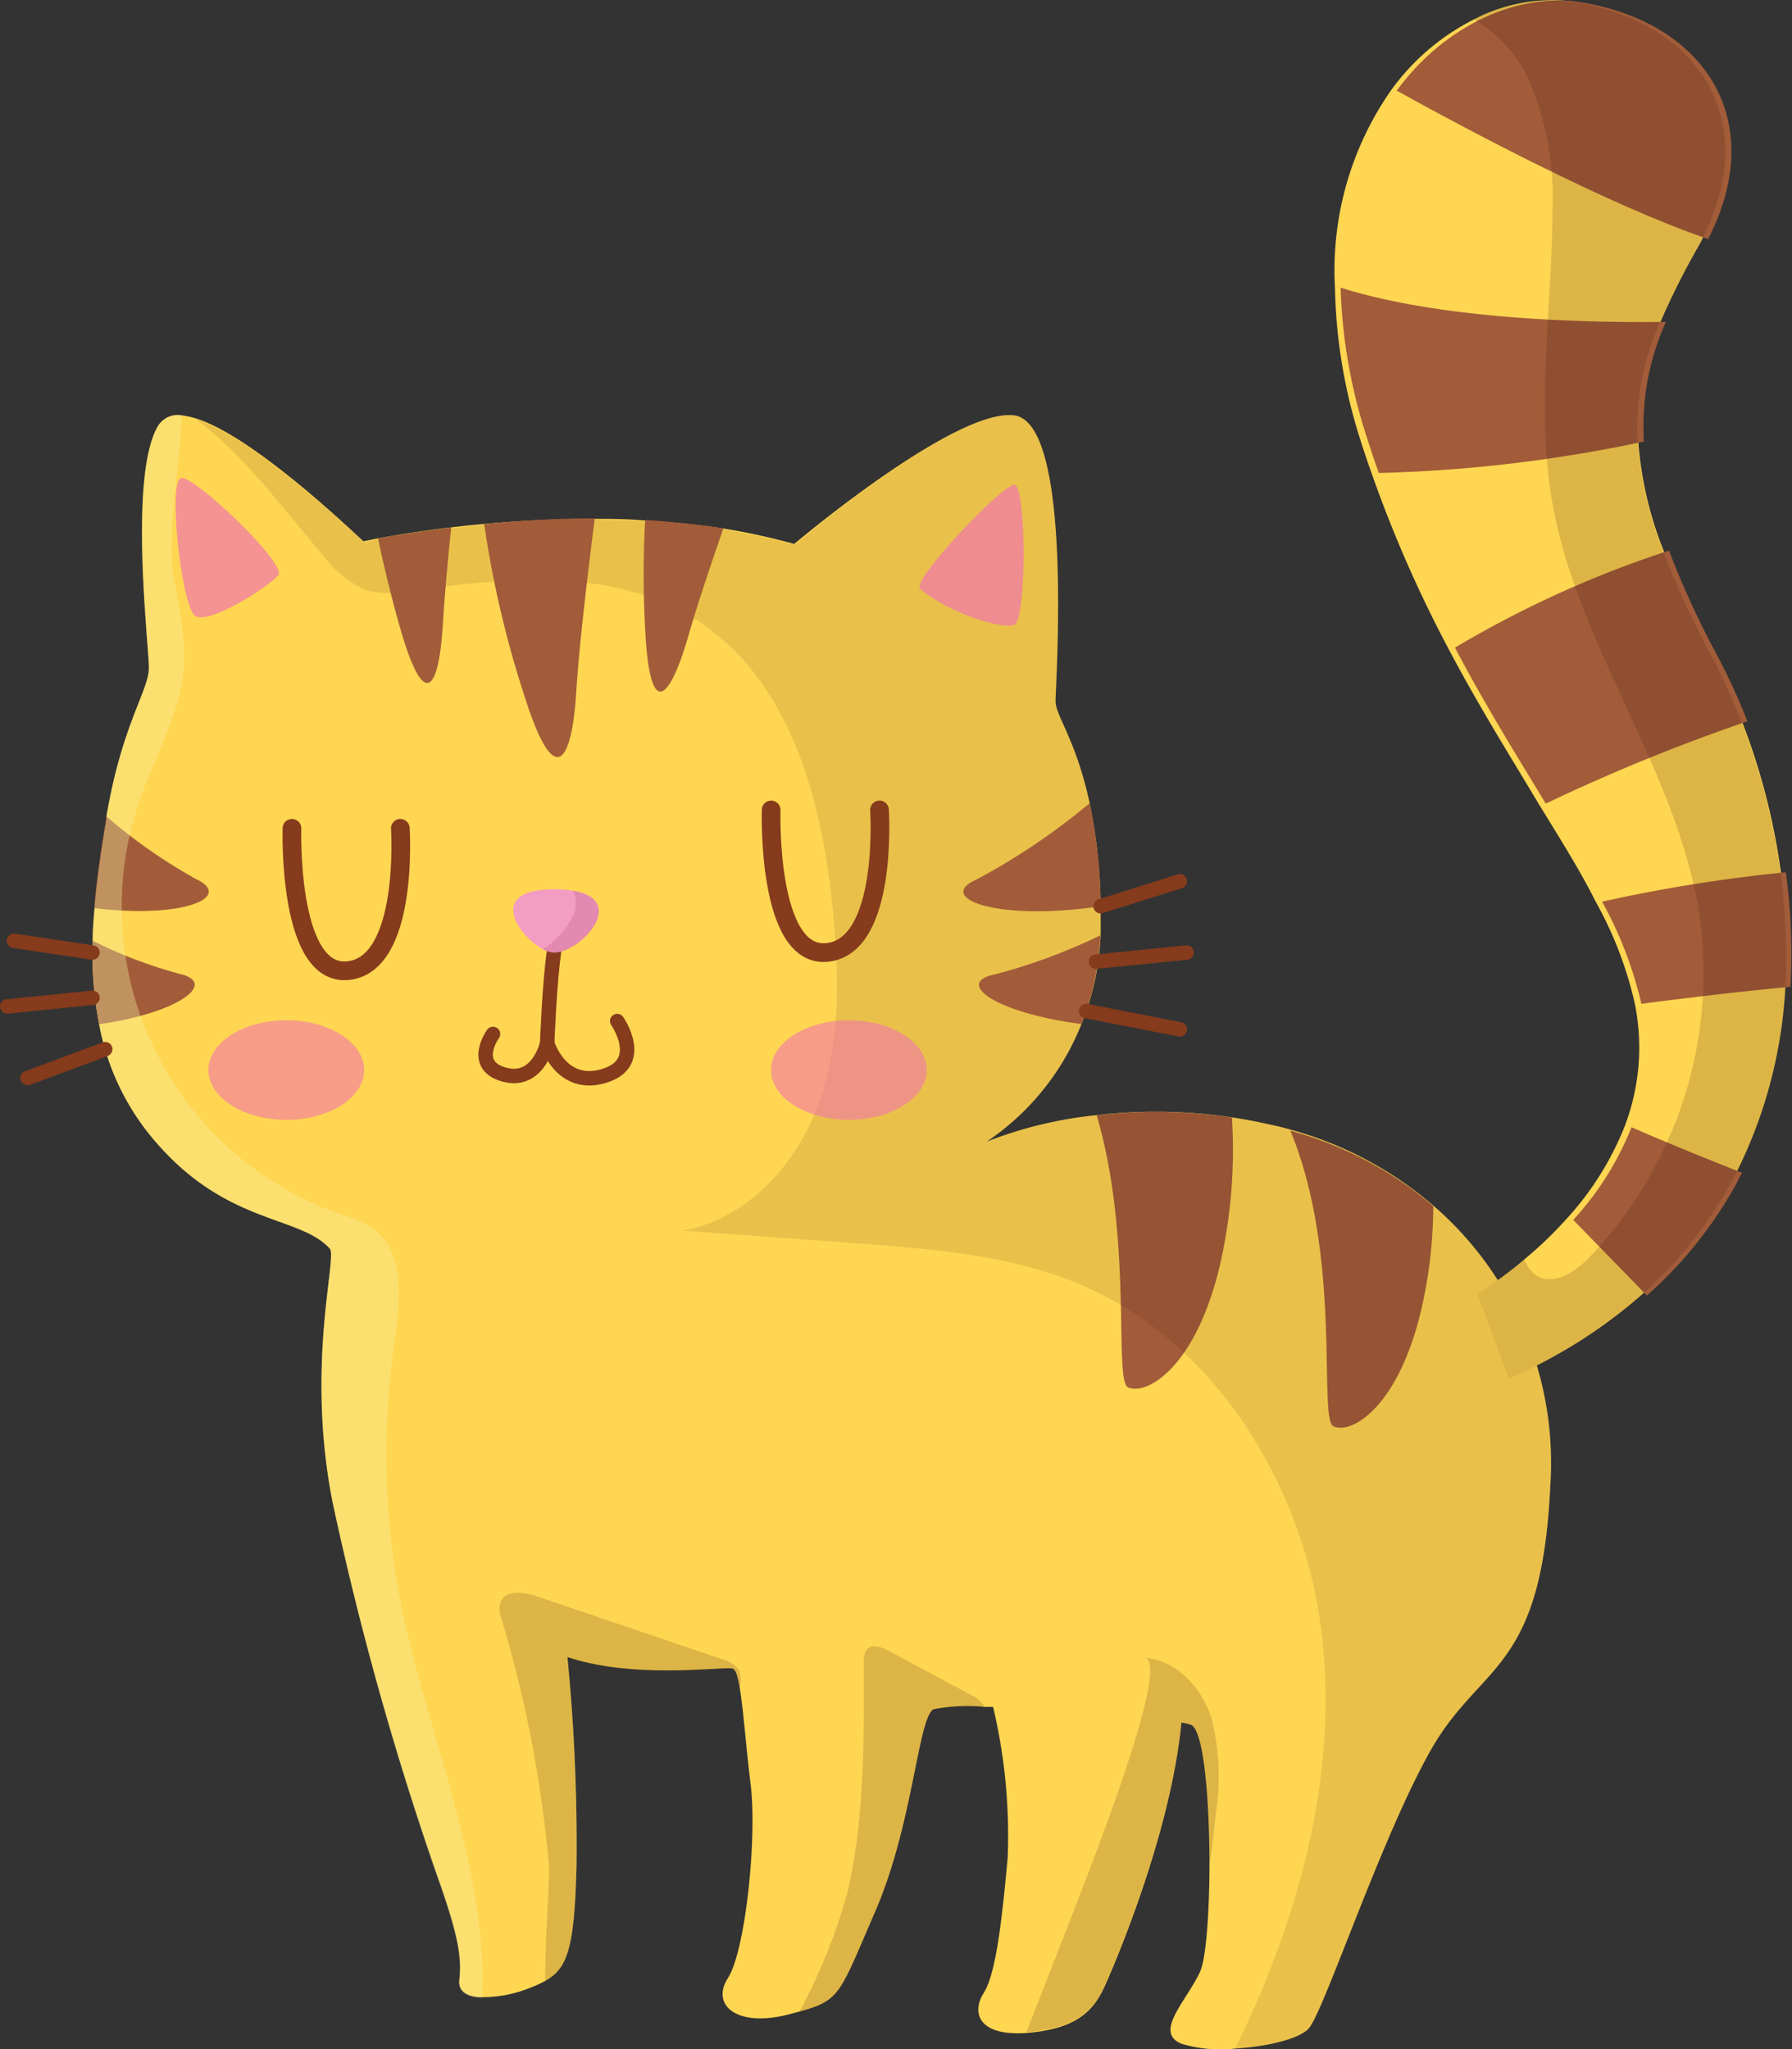 <svg id="Layer_1" data-name="Layer 1" xmlns="http://www.w3.org/2000/svg" viewBox="0 0 114.1 130.44"><rect x="0" y="0" width="114.1" height="130.44" fill="#333333" stroke="none"/><defs><style>.cls-1{fill:#ffd652;}.cls-2,.cls-4{fill:#3a1410;}.cls-2{opacity:0.17;}.cls-3{fill:#a25c39;}.cls-4{opacity:0.11;}.cls-5{fill:#f6f3a8;opacity:0.36;}.cls-6{opacity:0.72;}.cls-7{fill:#f177aa;}.cls-8,.cls-9{fill:none;stroke:#853b1c;stroke-linecap:round;stroke-linejoin:round;}.cls-8{stroke-width:0.92px;}.cls-9{stroke-width:1.19px;}.cls-10{opacity:0.6;}.cls-11{fill:#f49dc2;}.cls-12{fill:#8f2048;opacity:0.16;}</style></defs><title>cat</title><path class="cls-1" d="M75.31,108.3c0,.45,0,.92-.09,1.39-.67,6.93-4.14,15.12-4.87,16.73s-1.81,2.74-5,3h0c-3.15.21-3.46-1.37-2.73-2.52s1.12-4,1.54-8.63a35.44,35.44,0,0,0-.91-9.53c-.19-1-.35-1.55-.35-1.55,2.72-1,7.41-.1,10.17.56C74.43,108,75.31,108.3,75.31,108.3Z"/><path class="cls-1" d="M98.71,94.6c-.56,11.93-4.45,11.22-7.62,16.83s-6.76,16.53-7.76,17.7c-.61.68-2.69,1.16-4.68,1.28a8.69,8.69,0,0,1-3.38-.29c-1.87-.71.28-2.73,1.14-4.6.37-.79.59-3.65.6-6.72h0c0-4.13-.34-8.62-1.17-9a4.31,4.31,0,0,0-.62-.15c-.57-.11-1.45-.22-2.52-.33-2.7-.3-6.56-.57-9.42-.66h-.6a11.37,11.37,0,0,0-3.24.15c-1,.57-1.29,7.33-3.74,12.94-2.26,5.21-2.18,5.59-4.81,6.31l-.65.17c-3.32.87-5-.58-3.89-2.31s1.87-8.91,1.44-12.37c-.29-2.32-.46-4.77-.7-6.17-.12-.69-.26-1.12-.45-1.16-.58-.15-6.19.71-10.51-.73a122.32,122.32,0,0,1,.58,13.25c-.13,5.27-.56,6.57-2,7.37a6.85,6.85,0,0,1-.85.39,8.08,8.08,0,0,1-3.14.64c-.92,0-1.54-.35-1.47-1.07.15-1.44,0-2.73-1.44-6.76A199.29,199.29,0,0,1,21.17,95.6C19.45,86.83,21.5,80,21,79.49c-2-2.22-6.9-1.44-11.65-7.48A15.77,15.77,0,0,1,6.31,65.2a23.74,23.74,0,0,1-.41-5.31c0-.71.06-1.39.12-2.08.17-2,.47-3.9.76-5.66,0-.07,0-.12,0-.19,1-5.89,2.7-8,2.7-9.45s-1.3-12.23.58-15.39a1.47,1.47,0,0,1,1.51-.68,5.61,5.61,0,0,1,.88.19c3.49,1.08,9.27,6.51,10.69,7.83l.89-.18c.94-.17,2.57-.46,4.66-.7.66-.08,1.35-.16,2.1-.22,2.09-.2,4.5-.33,7-.33,1,0,2.09,0,3.17.1,1.66.09,3.35.25,5,.5a41.91,41.91,0,0,1,4.61,1S60.77,26,64.56,26.44s2.65,16.93,2.65,18.23c0,.87,1.32,2.48,2.17,6.46a33.77,33.77,0,0,1,.7,6.56c0,.3,0,.61,0,.93s0,.62,0,.92a16.89,16.89,0,0,1-1.22,5.65,17.28,17.28,0,0,1-.75,1.62h0a16.22,16.22,0,0,1-5.29,5.87,26.38,26.38,0,0,1,7-1.69,33.09,33.09,0,0,1,8.61.14c.76.11,1.54.26,2.34.44.49.1,1,.22,1.43.35a23.42,23.42,0,0,1,9.09,4.85A21.65,21.65,0,0,1,98.71,94.6Z"/><path class="cls-2" d="M47.09,107.41c-.12-.69-.26-1.12-.45-1.16-.58-.15-6.19.71-10.51-.73a122.32,122.32,0,0,1,.58,13.25c-.13,5.27-.56,6.57-2,7.37,0-2.94.31-6.59.24-7.4a78.45,78.45,0,0,0-3-15.62,1.72,1.72,0,0,1-.07-1.14c.33-.78,1.45-.64,2.25-.38l11.77,4a2,2,0,0,1,1.13.69A1.51,1.51,0,0,1,47.09,107.41Z"/><path class="cls-2" d="M62.68,108.69a11.37,11.37,0,0,0-3.24.15c-1,.57-1.29,7.33-3.74,12.94-2.26,5.21-2.18,5.59-4.81,6.31A36.54,36.54,0,0,0,54,120.31c1.07-4.76,1-9.68,1-14.53a1.08,1.08,0,0,1,.22-.8c.33-.34.89-.13,1.32.09l5.23,2.8a2.24,2.24,0,0,1,.84.65A.44.44,0,0,1,62.68,108.69Z"/><path class="cls-2" d="M77.4,115.55c-.11,1.07-.22,2.16-.39,3.24,0-4.13-.34-8.62-1.17-9a4.31,4.31,0,0,0-.62-.15c-.67,6.93-4.14,15.12-4.87,16.73s-1.81,2.74-5,3h0c2.39-6.18,6-15,7.32-20,.17-.61.3-1.17.4-1.65.26-1.35.23-2.17-.24-2.19,2.06.11,3.71,1.92,4.32,3.89A15.45,15.45,0,0,1,77.4,115.55Z"/><path class="cls-3" d="M91.26,76.78A29.62,29.62,0,0,1,90.58,83c-1.43,6.52-4.49,8.33-5.67,7.8-1-.43.59-10.76-2.75-18.82A23.45,23.45,0,0,1,91.26,76.78Z"/><path class="cls-3" d="M77.76,80.17c-1.5,6.8-4.71,8.69-5.93,8.15-.94-.41.33-9.37-2-17.32a33.09,33.09,0,0,1,8.61.14A32.91,32.91,0,0,1,77.76,80.17Z"/><path class="cls-4" d="M98.71,94.6c-.56,11.93-4.45,11.22-7.62,16.83s-6.76,16.53-7.76,17.7c-.61.68-2.69,1.16-4.68,1.28,4.07-8.3,6.65-17.6,5.46-26.76S77.37,85.41,68.78,81.77c-4.43-1.87-9.31-2.25-14.11-2.61l-11.2-.82c4-.7,7.16-4.1,8.59-7.91s1.38-8,1-12.08c-.63-7.24-2.72-15.2-8.91-19-5.18-3.21-11.77-2.59-17.8-1.76a6.64,6.64,0,0,1-3,0,6.91,6.91,0,0,1-2.82-2.29c-2.18-2.49-5-6.39-8.06-8.61,3.49,1.08,9.27,6.51,10.69,7.83l.89-.18c.94-.17,2.57-.46,4.66-.7.66-.08,1.35-.16,2.1-.22,2.09-.2,4.5-.33,7-.33,1,0,2.09,0,3.17.1,1.66.09,3.35.25,5,.5a41.91,41.91,0,0,1,4.61,1S60.77,26,64.56,26.44s2.65,16.93,2.65,18.23c0,.87,1.32,2.48,2.17,6.46a33.77,33.77,0,0,1,.7,6.56c0,.3,0,.61,0,.93s0,.62,0,.92a16.89,16.89,0,0,1-1.22,5.65,17.28,17.28,0,0,1-.75,1.62h0a16.22,16.22,0,0,1-5.29,5.87,26.38,26.38,0,0,1,7-1.69,33.09,33.09,0,0,1,8.61.14c.76.11,1.54.26,2.34.44.49.1,1,.22,1.43.35a23.42,23.42,0,0,1,9.09,4.85A21.65,21.65,0,0,1,98.71,94.6Z"/><path class="cls-3" d="M37.87,33c-.39,3.09-1,8-1.2,11.36-.26,3.73-1.25,6.33-3.26,0a65.58,65.58,0,0,1-2.58-11C32.91,33.16,35.32,33,37.87,33Z"/><path class="cls-3" d="M28.73,33.58c-.23,2.17-.43,4.46-.54,6.27-.21,3.52-1.05,6-2.75,0-.54-1.89-1-3.81-1.37-5.57C25,34.1,26.64,33.83,28.73,33.58Z"/><path class="cls-3" d="M46.06,33.63c-.82,2.37-1.71,5-2.3,7.09-1,3.38-2.36,5.58-2.68-.62-.13-2.43-.13-4.89,0-7C42.69,33.21,44.38,33.38,46.06,33.63Z"/><path class="cls-3" d="M6,57.81c.16-2,.46-3.9.76-5.66a1.08,1.08,0,0,1,0-.19,33.87,33.87,0,0,0,5.72,4C14.89,57.09,11.71,58.51,6,57.81Z"/><path class="cls-3" d="M6.31,65.2a23.78,23.78,0,0,1-.41-5.31A29.54,29.54,0,0,0,11.45,62C13.87,62.55,11.47,64.47,6.31,65.2Z"/><path class="cls-3" d="M70.08,57.69c-6.67,1-10.55-.55-7.9-1.7a42.32,42.32,0,0,0,7.2-4.86A33.77,33.77,0,0,1,70.08,57.69Z"/><path class="cls-3" d="M70.07,59.54a18.43,18.43,0,0,1-.36,2.8,16.41,16.41,0,0,1-.86,2.85c-5.53-.72-8.09-2.64-5.5-3.16A36.59,36.59,0,0,0,70.07,59.54Z"/><path class="cls-5" d="M30.7,127.17c-.92,0-1.54-.35-1.47-1.07.15-1.44,0-2.73-1.44-6.76A199.29,199.29,0,0,1,21.17,95.6C19.45,86.83,21.5,80,21,79.49c-2-2.22-6.9-1.44-11.65-7.48A15.77,15.77,0,0,1,6.31,65.2a23.74,23.74,0,0,1-.41-5.31c0-.71.06-1.39.12-2.08.17-2,.47-3.9.76-5.66,0-.07,0-.12,0-.19,1-5.89,2.7-8,2.7-9.45s-1.3-12.23.58-15.39a1.47,1.47,0,0,1,1.51-.68c-.13,3.6-1,7.57-.49,10.51a25.52,25.52,0,0,1,.66,4.82C11.72,45,9.93,47.92,8.87,51a20.73,20.73,0,0,0,12.8,26.3,7.74,7.74,0,0,1,2.1.93c2,1.46,1.71,4.45,1.38,6.9a50.62,50.62,0,0,0,0,14.9c1.25,7.91,4.67,15.38,5.44,23.36A25.23,25.23,0,0,1,30.7,127.17Z"/><g class="cls-6"><path class="cls-7" d="M12.4,39.18c.8.69,4.75-1.85,5.32-2.56s-5.32-6.33-6.18-6.19S11.53,38.44,12.4,39.18Z"/><path class="cls-7" d="M58.58,37.48c-.59-.5,5.21-6.62,6-6.62s.8,8.63,0,8.92S60.45,39.06,58.58,37.48Z"/></g><path class="cls-1" d="M113.68,62.79a29.9,29.9,0,0,1-3.12,11.85,26.47,26.47,0,0,1-6.06,7.81,32.12,32.12,0,0,1-8.44,5.31l-2-5.4a23.82,23.82,0,0,0,3-2.19,24.61,24.61,0,0,0,2.65-2.54,19.11,19.11,0,0,0,3.72-5.89,14,14,0,0,0,.94-5.34,14.19,14.19,0,0,0-.28-2.52,24.22,24.22,0,0,0-2.5-6.5c-1-2-2.27-4-3.64-6.24-1.79-3-3.81-6.21-5.77-9.93a81.21,81.21,0,0,1-4.85-11.09c-.25-.7-.49-1.41-.72-2.14A33.75,33.75,0,0,1,85,18.32,20,20,0,0,1,88.57,5.75a14.66,14.66,0,0,1,5.31-4.53,10.78,10.78,0,0,1,6.46-1.1c7.84,1.29,11.94,7.52,8.06,15.07-.08.16-.16.33-.26.49a48.26,48.26,0,0,0-2.42,4.82,16.13,16.13,0,0,0-1.41,7.59,23.45,23.45,0,0,0,1.6,6.93,57.18,57.18,0,0,0,3.1,6.72,40.47,40.47,0,0,1,1.89,4.15,42.36,42.36,0,0,1,2.49,9.61A38.55,38.55,0,0,1,113.68,62.79Z"/><path class="cls-3" d="M110.92,74.66a26.38,26.38,0,0,1-6.06,7.81l-4.69-4.81a19.14,19.14,0,0,0,3.71-5.9C105.93,72.66,108.76,73.81,110.92,74.66Z"/><path class="cls-3" d="M114,62.82c-3.16.29-6.84.74-9.49,1.08a25.18,25.18,0,0,0-2.5-6.5,97.92,97.92,0,0,1,11.7-1.87A38.52,38.52,0,0,1,114,62.82Z"/><path class="cls-3" d="M111.26,45.92a119.11,119.11,0,0,0-12.84,5.24c-1.81-3-3.82-6.21-5.78-9.93a67.37,67.37,0,0,1,13.63-6.18,57,57,0,0,0,3.09,6.72A39.54,39.54,0,0,1,111.26,45.92Z"/><path class="cls-3" d="M104.67,28.11a91.59,91.59,0,0,1-16.88,2c-.25-.7-.49-1.42-.72-2.14a33.86,33.86,0,0,1-1.71-9.66c6.66,2.12,16.4,2.24,20.71,2.18A16.21,16.21,0,0,0,104.67,28.11Z"/><path class="cls-3" d="M108.76,15.22c-6.4-2.2-15.41-7-19.83-9.45C92.11,1.44,96.84-.49,100.7.15,108.54,1.44,112.64,7.66,108.76,15.22Z"/><path class="cls-2" d="M113.68,62.79a29.9,29.9,0,0,1-3.12,11.85,26.47,26.47,0,0,1-6.06,7.81,32.12,32.12,0,0,1-8.44,5.31l-2-5.4a23.82,23.82,0,0,0,3-2.19,2.12,2.12,0,0,0,.73,1c1.07.73,2.49-.18,3.39-1.11a26.21,26.21,0,0,0,7-22c-1.47-9.12-7.71-16.91-9.33-26-1.1-6.22,0-12.59,0-18.9a18.72,18.72,0,0,0-1.48-8,8.55,8.55,0,0,0-3.52-3.91,10.78,10.78,0,0,1,6.46-1.1c7.84,1.29,11.94,7.52,8.06,15.07-.08.16-.16.33-.26.49a48.26,48.26,0,0,0-2.42,4.82,16.13,16.13,0,0,0-1.41,7.59,23.45,23.45,0,0,0,1.6,6.93,57.18,57.18,0,0,0,3.1,6.72,40.47,40.47,0,0,1,1.89,4.15,42.36,42.36,0,0,1,2.49,9.61A38.55,38.55,0,0,1,113.68,62.79Z"/><path class="cls-8" d="M31.39,65.82s-1.44,2,.72,2.59,2.73-2,2.73-2,.86,2.9,3.6,2.09S39.3,65,39.3,65"/><path class="cls-8" d="M34.84,66.4s.15-3.89.43-5.76"/><path class="cls-9" d="M18.59,52.73s-.29,9.49,3.59,9.06,3.31-9.06,3.31-9.06"/><path class="cls-9" d="M49.1,51.56s-.29,9.5,3.59,9.07S56,51.56,56,51.56"/><g class="cls-10"><ellipse class="cls-7" cx="18.23" cy="68.12" rx="4.96" ry="3.17"/><ellipse class="cls-7" cx="54.05" cy="68.12" rx="4.96" ry="3.17"/></g><line class="cls-8" x1="0.89" y1="59.89" x2="5.89" y2="60.64"/><line class="cls-8" x1="0.46" y1="64.07" x2="5.89" y2="63.52"/><line class="cls-8" x1="1.75" y1="68.63" x2="6.7" y2="66.79"/><line class="cls-8" x1="70.08" y1="57.69" x2="75.12" y2="56.1"/><line class="cls-8" x1="69.78" y1="61.22" x2="75.56" y2="60.64"/><line class="cls-8" x1="69.16" y1="64.36" x2="75.12" y2="65.53"/><path class="cls-11" d="M35.27,60.64a1.46,1.46,0,0,1-.69-.21c-1.57-.82-3.65-3.82.69-3.82a6.56,6.56,0,0,1,1.26.1C40,57.31,37,60.64,35.27,60.64Z"/><path class="cls-12" d="M35.27,60.64a1.46,1.46,0,0,1-.69-.21,5.39,5.39,0,0,0,2-2.34,2,2,0,0,0-.09-1.38C40,57.31,37,60.64,35.27,60.64Z"/></svg>